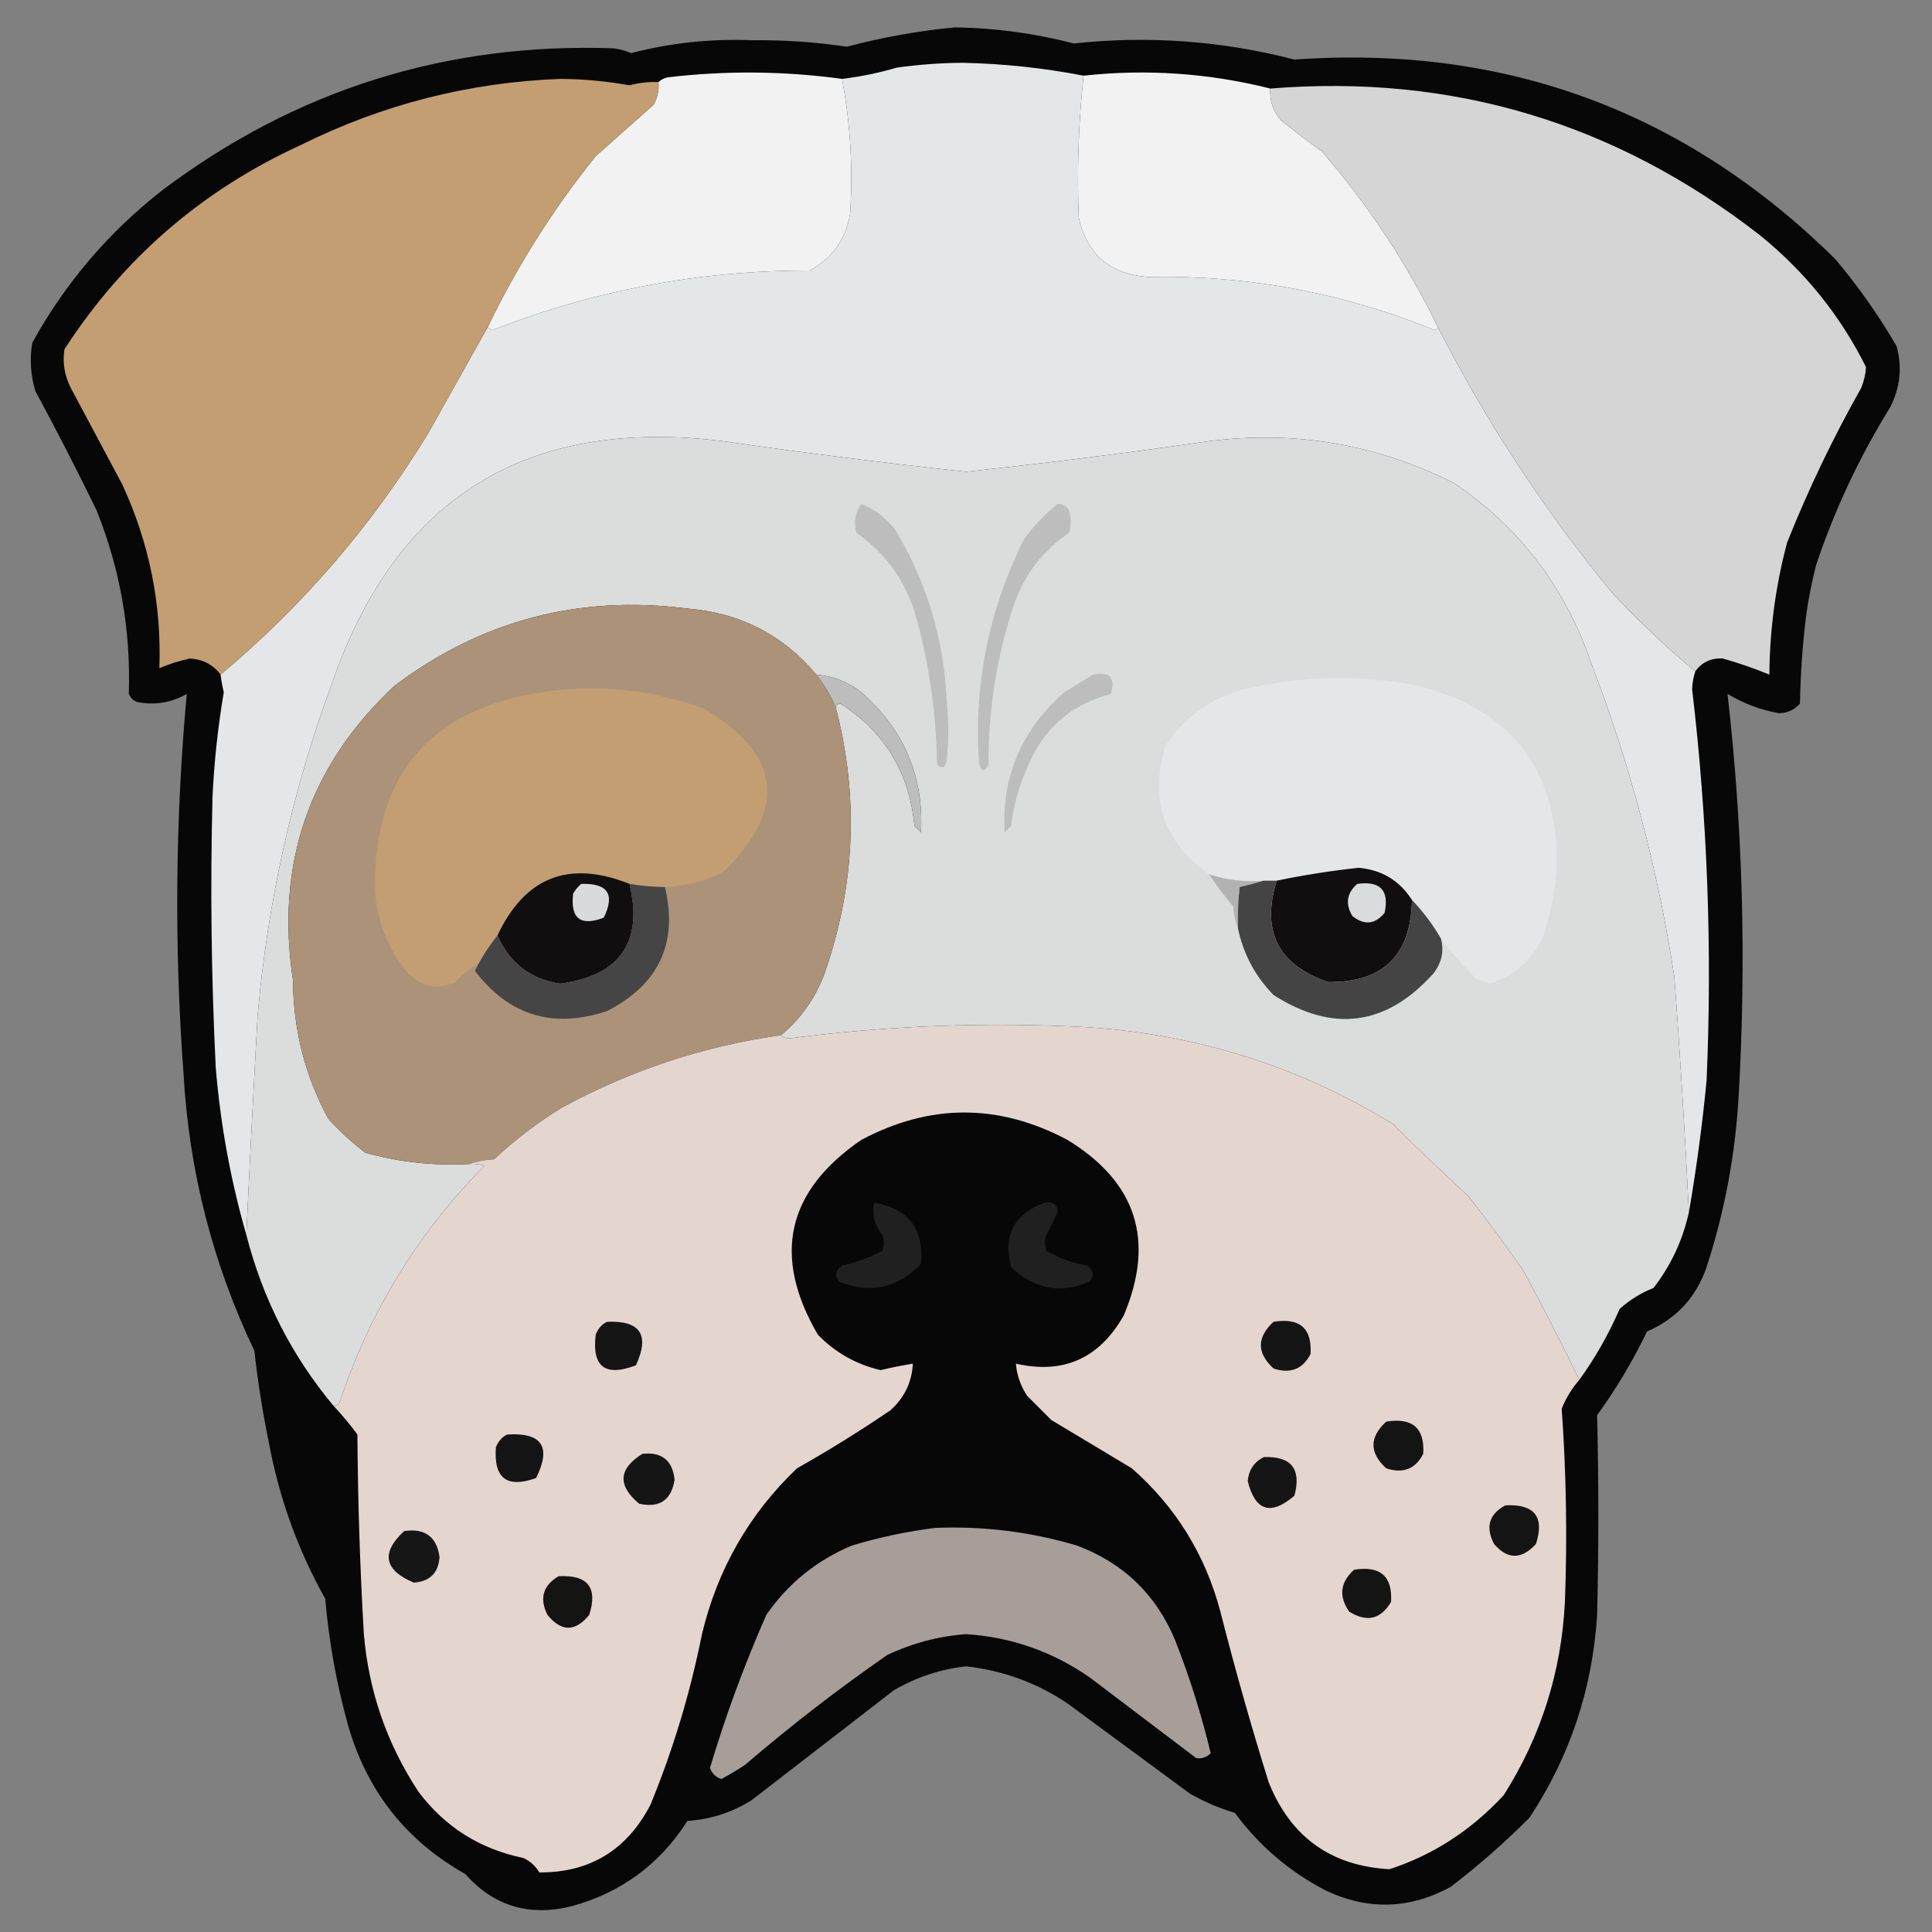 <?xml version="1.0" encoding="UTF-8"?>
<!DOCTYPE svg PUBLIC "-//W3C//DTD SVG 1.1//EN" "http://www.w3.org/Graphics/SVG/1.1/DTD/svg11.dtd">
<svg xmlns="http://www.w3.org/2000/svg" version="1.1" width="600px" height="600px" style="shape-rendering:geometricPrecision; text-rendering:geometricPrecision; image-rendering:optimizeQuality; fill-rule:evenodd; clip-rule:evenodd" xmlns:xlink="http://www.w3.org/1999/xlink">
<rect width="100%" height="100%" fill="#808080" stroke="none"/>
<g><path style="opacity:0.952" fill="#020202" d="M 296.5,8.5 C 309.041,8.684 321.374,10.35 333.5,13.5C 356.648,10.999 379.482,12.666 402,18.5C 467.416,13.859 523.416,34.525 570,80.5C 577.111,88.946 583.445,97.946 589,107.5C 590.795,114.023 590.129,120.356 587,126.5C 577.454,141.927 569.787,158.261 564,175.5C 562.744,180.448 561.744,185.448 561,190.5C 559.817,199.849 559.151,209.183 559,218.5C 557.278,220.444 555.111,221.444 552.5,221.5C 546.802,220.489 541.468,218.489 536.5,215.5C 541.195,256.539 542.362,297.872 540,339.5C 539.036,357.951 535.703,375.951 530,393.5C 526.735,402.929 520.568,409.596 511.5,413.5C 507.089,422.663 501.922,431.329 496,439.5C 496.506,460.154 496.506,480.82 496,501.5C 494.571,524.452 487.571,545.452 475,564.5C 467.261,572.265 459.095,579.432 450.5,586C 437.703,592.98 424.703,593.313 411.5,587C 400.324,581.158 390.991,573.158 383.5,563C 378.601,561.551 373.935,559.551 369.5,557C 356.833,547.667 344.167,538.333 331.5,529C 321.954,522.595 311.454,518.762 300,517.5C 291.974,518.397 284.474,520.897 277.5,525C 262.833,536.333 248.167,547.667 233.5,559C 227.416,562.861 220.749,565.028 213.5,565.5C 204.877,578.973 192.877,587.806 177.5,592C 164.302,595.263 153.302,591.93 144.5,582C 126.024,571.596 113.858,556.096 108,535.5C 104.48,522.715 102.147,509.715 101,496.5C 92.507,481.337 86.674,465.17 83.5,448C 81.551,438.572 80.051,429.072 79,419.5C 66.032,392.297 58.699,363.631 57,333.5C 54.088,294.126 54.421,254.793 58,215.5C 53.183,218.267 48.016,219.101 42.5,218C 41.333,217.5 40.5,216.667 40,215.5C 40.654,195.774 37.321,176.774 30,158.5C 23.922,146.01 17.589,133.677 11,121.5C 9.508,116.589 9.174,111.589 10,106.5C 20.217,87.943 33.717,72.11 50.5,59C 91.914,27.863 138.581,13.197 190.5,15C 192.433,15.251 194.266,15.751 196,16.5C 208.25,13.306 220.75,11.972 233.5,12.5C 243.393,12.381 253.227,13.048 263,14.5C 274.142,11.561 285.308,9.561 296.5,8.5 Z"/></g>
<g><path style="opacity:1" fill="#e5e6e7" d="M 336.5,23.5 C 334.944,38.126 334.444,52.792 335,67.5C 337.493,78.987 344.66,85.154 356.5,86C 387.342,85.402 417.009,90.902 445.5,102.5C 446.107,102.376 446.44,102.043 446.5,101.5C 461.659,131.155 479.826,158.822 501,184.5C 509.094,193.099 517.594,201.099 526.5,208.5C 525.914,210.243 525.581,212.076 525.5,214C 530.266,254.363 531.766,294.863 530,335.5C 528.677,349.258 526.844,362.925 524.5,376.5C 523.307,352.305 521.807,327.971 520,303.5C 514.879,269.899 506.213,237.233 494,205.5C 485.955,182.21 471.788,163.71 451.5,150C 427.557,137.959 402.224,133.625 375.5,137C 350.391,140.635 325.224,143.801 300,146.5C 274.779,143.802 249.612,140.635 224.5,137C 163.405,129.487 122.905,154.654 103,212.5C 90.755,245.811 83.089,280.145 80,315.5C 78.727,338.32 77.56,360.987 76.5,383.5C 71.622,366.538 68.456,349.205 67,331.5C 65.616,303.512 65.283,275.512 66,247.5C 66.508,236.594 67.675,225.761 69.5,215C 69.057,213.175 68.723,211.342 68.5,209.5C 94.104,188.06 115.604,163.06 133,134.5C 139.194,123.438 145.361,112.438 151.5,101.5C 151.735,102.097 152.235,102.43 153,102.5C 184.644,90.121 217.477,83.955 251.5,84C 258.476,80.23 262.642,74.397 264,66.5C 264.943,52.345 264.11,38.345 261.5,24.5C 267.254,23.812 272.921,22.645 278.5,21C 285.298,20.048 292.132,19.548 299,19.5C 311.632,19.774 324.132,21.107 336.5,23.5 Z"/></g>
<g><path style="opacity:1" fill="#f2f2f3" d="M 261.5,24.5 C 264.11,38.345 264.943,52.345 264,66.5C 262.642,74.397 258.476,80.23 251.5,84C 217.477,83.955 184.644,90.121 153,102.5C 152.235,102.43 151.735,102.097 151.5,101.5C 160.646,82.539 171.812,64.872 185,48.5C 191,43.167 197,37.833 203,32.5C 204.202,30.323 204.702,27.989 204.5,25.5C 205.263,24.732 206.263,24.232 207.5,24C 225.531,21.882 243.531,22.049 261.5,24.5 Z"/></g>
<g><path style="opacity:1" fill="#f2f2f3" d="M 394.5,27.5 C 394.249,31.331 395.416,34.664 398,37.5C 402.077,40.788 406.244,43.955 410.5,47C 424.881,63.595 436.881,81.761 446.5,101.5C 446.44,102.043 446.107,102.376 445.5,102.5C 417.009,90.902 387.342,85.402 356.5,86C 344.66,85.154 337.493,78.987 335,67.5C 334.444,52.792 334.944,38.126 336.5,23.5C 356.079,21.37 375.412,22.704 394.5,27.5 Z"/></g>
<g><path style="opacity:1" fill="#c29e72" d="M 204.5,25.5 C 204.702,27.989 204.202,30.323 203,32.5C 197,37.833 191,43.167 185,48.5C 171.812,64.872 160.646,82.539 151.5,101.5C 145.361,112.438 139.194,123.438 133,134.5C 115.604,163.06 94.104,188.06 68.5,209.5C 66.211,206.439 63.044,204.772 59,204.5C 55.671,205.222 52.504,206.222 49.5,207.5C 50.18,187.581 46.347,168.581 38,150.5C 32.667,140.5 27.333,130.5 22,120.5C 20.056,116.682 19.389,112.682 20,108.5C 38.318,80.183 62.818,59.016 93.5,45C 118.862,32.403 145.695,25.57 174,24.5C 181.229,24.544 188.396,25.211 195.5,26.5C 198.449,25.698 201.449,25.364 204.5,25.5 Z"/></g>
<g><path style="opacity:1" fill="#d5d5d5" d="M 526.5,208.5 C 517.594,201.099 509.094,193.099 501,184.5C 479.826,158.822 461.659,131.155 446.5,101.5C 436.881,81.761 424.881,63.595 410.5,47C 406.244,43.955 402.077,40.788 398,37.5C 395.416,34.664 394.249,31.331 394.5,27.5C 450.932,22.918 501.599,38.084 546.5,73C 560.572,84.383 571.572,98.05 579.5,114C 579.369,116.253 578.869,118.419 578,120.5C 569.259,135.982 561.592,151.982 555,168.5C 551.427,181.936 549.594,195.603 549.5,209.5C 544.734,207.548 539.9,205.882 535,204.5C 531.387,204.302 528.553,205.635 526.5,208.5 Z"/></g>
<g><path style="opacity:1" fill="#dbdcdc" d="M 524.5,376.5 C 522.572,385.188 518.905,393.021 513.5,400C 509.614,401.527 506.114,403.694 503,406.5C 499.581,414.348 495.414,421.682 490.5,428.5C 484.982,417.134 479.149,405.8 473,394.5C 467.577,386.655 461.911,378.989 456,371.5C 447.987,364.097 440.153,356.597 432.5,349C 403.399,331.19 371.733,321.19 337.5,319C 306.574,317.342 275.74,318.509 245,322.5C 243.93,322.472 243.097,322.139 242.5,321.5C 248.562,316.553 253.062,310.22 256,302.5C 265.618,275.096 266.784,247.43 259.5,219.5C 259.735,218.903 260.235,218.57 261,218.5C 274.75,227.308 282.416,239.974 284,256.5C 284.667,257.167 285.333,257.833 286,258.5C 286.961,241.226 280.795,226.726 267.5,215C 263.381,211.774 258.714,209.94 253.5,209.5C 243.141,197.152 229.808,190.319 213.5,189C 179.819,184.669 149.485,192.669 122.5,213C 95.998,237.776 85.498,268.276 91,304.5C 91.077,319.811 94.744,334.144 102,347.5C 105.534,351.369 109.367,354.869 113.5,358C 123.937,360.9 134.604,362.067 145.5,361.5C 147.199,361.34 148.866,361.506 150.5,362C 129.802,382.873 114.802,407.373 105.5,435.5C 105.043,436.298 104.376,436.631 103.5,436.5C 90.58,420.996 81.58,403.329 76.5,383.5C 77.56,360.987 78.727,338.32 80,315.5C 83.089,280.145 90.755,245.811 103,212.5C 122.905,154.654 163.405,129.487 224.5,137C 249.612,140.635 274.779,143.802 300,146.5C 325.224,143.801 350.391,140.635 375.5,137C 402.224,133.625 427.557,137.959 451.5,150C 471.788,163.71 485.955,182.21 494,205.5C 506.213,237.233 514.879,269.899 520,303.5C 521.807,327.971 523.307,352.305 524.5,376.5 Z"/></g>
<g><path style="opacity:1" fill="#bdbdbe" d="M 267.5,156.5 C 271.672,158.158 275.172,160.825 278,164.5C 287.821,180.78 293.155,198.447 294,217.5C 294.667,223.833 294.667,230.167 294,236.5C 293.395,238.481 292.395,238.815 291,237.5C 290.801,222.575 288.801,207.908 285,193.5C 282.127,181.735 275.794,172.402 266,165.5C 265.068,162.177 265.568,159.177 267.5,156.5 Z"/></g>
<g><path style="opacity:1" fill="#bdbdbe" d="M 328.5,156.5 C 330.017,156.511 331.184,157.177 332,158.5C 332.667,160.833 332.667,163.167 332,165.5C 323.937,170.949 318.27,178.283 315,187.5C 309.558,203.695 306.891,220.362 307,237.5C 305.582,240.001 304.582,239.668 304,236.5C 302.47,212.185 307.137,189.185 318,167.5C 321.03,163.305 324.53,159.639 328.5,156.5 Z"/></g>
<g><path style="opacity:1" fill="#ab9279" d="M 253.5,209.5 C 255.965,212.614 257.965,215.947 259.5,219.5C 266.784,247.43 265.618,275.096 256,302.5C 253.062,310.22 248.562,316.553 242.5,321.5C 218.493,324.891 195.826,332.391 174.5,344C 166.961,348.606 159.961,353.939 153.5,360C 150.635,360.183 147.969,360.683 145.5,361.5C 134.604,362.067 123.937,360.9 113.5,358C 109.367,354.869 105.534,351.369 102,347.5C 94.744,334.144 91.077,319.811 91,304.5C 85.498,268.276 95.998,237.776 122.5,213C 149.485,192.669 179.819,184.669 213.5,189C 229.808,190.319 243.141,197.152 253.5,209.5 Z"/></g>
<g><path style="opacity:1" fill="#bdbdbe" d="M 339.5,209.5 C 344.675,208.507 346.509,210.507 345,215.5C 332.481,218.767 323.814,226.434 319,238.5C 316.399,244.235 314.733,250.235 314,256.5C 313.333,257.167 312.667,257.833 312,258.5C 311.032,241.237 317.199,226.737 330.5,215C 333.564,213.141 336.564,211.308 339.5,209.5 Z"/></g>
<g><path style="opacity:1" fill="#bdbdbd" d="M 253.5,209.5 C 258.714,209.94 263.381,211.774 267.5,215C 280.795,226.726 286.961,241.226 286,258.5C 285.333,257.833 284.667,257.167 284,256.5C 282.416,239.974 274.75,227.308 261,218.5C 260.235,218.57 259.735,218.903 259.5,219.5C 257.965,215.947 255.965,212.614 253.5,209.5 Z"/></g>
<g><path style="opacity:1" fill="#e5e6e7" d="M 447.5,291.5 C 444.987,287.142 441.987,283.142 438.5,279.5C 434.672,273.499 429.172,270.165 422,269.5C 413.428,270.415 404.928,271.748 396.5,273.5C 395.167,273.5 393.833,273.5 392.5,273.5C 386.612,274.012 380.945,273.345 375.5,271.5C 361.355,261.568 356.855,248.234 362,231.5C 367.958,222.602 376.125,216.768 386.5,214C 404.427,209.793 422.427,209.46 440.5,213C 469.46,220.308 483.793,238.974 483.5,269C 483.016,276.711 481.516,284.211 479,291.5C 475.486,298.515 469.986,303.181 462.5,305.5C 461.205,304.902 459.872,304.402 458.5,304C 454.453,300.002 450.786,295.835 447.5,291.5 Z"/></g>
<g><path style="opacity:1" fill="#c29e72" d="M 206.5,275.5 C 202.802,275.448 199.135,275.114 195.5,274.5C 176.72,267.004 163.053,272.338 154.5,290.5C 152.265,293.291 150.265,296.291 148.5,299.5C 145.813,300.664 143.48,302.497 141.5,305C 135.812,307.52 130.812,306.52 126.5,302C 119.175,293.057 115.841,282.724 116.5,271C 117.751,240.758 133.085,222.425 162.5,216C 181.537,212.046 200.204,213.379 218.5,220C 242.699,234.218 244.699,251.218 224.5,271C 218.681,273.708 212.681,275.208 206.5,275.5 Z"/></g>
<g><path style="opacity:1" fill="#110e0f" d="M 438.5,279.5 C 438.192,296.642 429.525,305.142 412.5,305C 396.932,299.697 391.598,289.197 396.5,273.5C 404.928,271.748 413.428,270.415 422,269.5C 429.172,270.165 434.672,273.499 438.5,279.5 Z"/></g>
<g><path style="opacity:1" fill="#110e0f" d="M 195.5,274.5 C 199.775,292.587 192.608,302.921 174,305.5C 164.745,304.078 158.245,299.078 154.5,290.5C 163.053,272.338 176.72,267.004 195.5,274.5 Z"/></g>
<g><path style="opacity:1" fill="#b2b2b3" d="M 375.5,271.5 C 380.945,273.345 386.612,274.012 392.5,273.5C 390.107,274.21 387.607,274.877 385,275.5C 384.501,279.821 384.334,284.154 384.5,288.5C 383.686,286.369 383.186,284.036 383,281.5C 380.239,278.286 377.739,274.953 375.5,271.5 Z"/></g>
<g><path style="opacity:1" fill="#444445" d="M 392.5,273.5 C 393.833,273.5 395.167,273.5 396.5,273.5C 391.598,289.197 396.932,299.697 412.5,305C 429.525,305.142 438.192,296.642 438.5,279.5C 441.987,283.142 444.987,287.142 447.5,291.5C 448.549,295.463 447.716,299.129 445,302.5C 430.415,318.605 413.915,320.772 395.5,309C 389.866,303.232 386.199,296.399 384.5,288.5C 384.334,284.154 384.501,279.821 385,275.5C 387.607,274.877 390.107,274.21 392.5,273.5 Z"/></g>
<g><path style="opacity:1" fill="#d9dadb" d="M 180.5,274.5 C 188.744,274.228 191.078,277.728 187.5,285C 180.243,287.746 177.077,285.246 178,277.5C 178.698,276.309 179.531,275.309 180.5,274.5 Z"/></g>
<g><path style="opacity:1" fill="#464545" d="M 195.5,274.5 C 199.135,275.114 202.802,275.448 206.5,275.5C 210.625,292.924 204.625,305.757 188.5,314C 171.726,319.562 158.06,315.396 147.5,301.5C 147.863,300.817 148.196,300.15 148.5,299.5C 150.265,296.291 152.265,293.291 154.5,290.5C 158.245,299.078 164.745,304.078 174,305.5C 192.608,302.921 199.775,292.587 195.5,274.5 Z"/></g>
<g><path style="opacity:1" fill="#dadbdc" d="M 421.5,274.5 C 428.665,273.497 431.498,276.497 430,283.5C 427.029,287.092 423.696,287.425 420,284.5C 417.729,280.697 418.229,277.363 421.5,274.5 Z"/></g>
<g><path style="opacity:1" fill="#e4d5cf" d="M 490.5,428.5 C 488.176,431.138 486.343,434.138 485,437.5C 486.42,457.343 486.753,477.343 486,497.5C 484.904,519.234 478.571,539.234 467,557.5C 456.863,568.443 445.03,576.109 431.5,580.5C 413.304,579.478 400.804,570.478 394,553.5C 388.537,535.984 383.537,518.317 379,500.5C 374.318,482.834 365.151,468.001 351.5,456C 343.167,451 334.833,446 326.5,441C 324,438.5 321.5,436 319,433.5C 316.965,430.439 315.799,427.105 315.5,423.5C 330.281,426.864 341.448,421.864 349,408.5C 358.801,385.277 352.968,367.111 331.5,354C 310.167,342.667 288.833,342.667 267.5,354C 244.248,369.92 239.748,390.087 254,414.5C 259.417,420.083 265.917,423.75 273.5,425.5C 276.82,424.703 280.154,424.036 283.5,423.5C 283.189,429.289 280.856,434.122 276.5,438C 267.099,444.396 257.432,450.396 247.5,456C 232.654,470.18 222.821,487.346 218,507.5C 214.368,525.697 209.035,543.364 202,560.5C 194.67,574.573 183.17,581.573 167.5,581.5C 166.307,579.473 164.64,577.973 162.5,577C 149.079,574.242 138.246,567.409 130,556.5C 120.201,541.657 114.534,525.323 113,507.5C 111.795,486.858 111.129,466.191 111,445.5C 108.665,442.335 106.165,439.335 103.5,436.5C 104.376,436.631 105.043,436.298 105.5,435.5C 114.802,407.373 129.802,382.873 150.5,362C 148.866,361.506 147.199,361.34 145.5,361.5C 147.969,360.683 150.635,360.183 153.5,360C 159.961,353.939 166.961,348.606 174.5,344C 195.826,332.391 218.493,324.891 242.5,321.5C 243.097,322.139 243.93,322.472 245,322.5C 275.74,318.509 306.574,317.342 337.5,319C 371.733,321.19 403.399,331.19 432.5,349C 440.153,356.597 447.987,364.097 456,371.5C 461.911,378.989 467.577,386.655 473,394.5C 479.149,405.8 484.982,417.134 490.5,428.5 Z"/></g>
<g><path style="opacity:1" fill="#202020" d="M 271.5,373.5 C 282.21,375.374 287.044,381.708 286,392.5C 278.766,400.1 270.266,401.933 260.5,398C 259.14,396.062 259.473,394.396 261.5,393C 265.882,392.032 270.049,390.532 274,388.5C 274.667,386.833 274.667,385.167 274,383.5C 271.569,380.383 270.735,377.05 271.5,373.5 Z"/></g>
<g><path style="opacity:1" fill="#202020" d="M 324.5,373.5 C 326.948,373.085 328.281,374.085 328.5,376.5C 327.351,378.797 326.185,381.13 325,383.5C 324.333,385.167 324.333,386.833 325,388.5C 328.872,390.745 333.038,392.245 337.5,393C 339.527,394.396 339.86,396.062 338.5,398C 329.333,401.9 321.166,400.4 314,393.5C 311.421,383.658 314.921,376.991 324.5,373.5 Z"/></g>
<g><path style="opacity:1" fill="#141414" d="M 188.5,410.5 C 198.855,410.038 201.855,414.538 197.5,424C 187.961,427.66 183.794,424.493 185,414.5C 185.69,412.65 186.856,411.316 188.5,410.5 Z"/></g>
<g><path style="opacity:1" fill="#151414" d="M 395.5,410.5 C 403.661,409.171 407.495,412.505 407,420.5C 404.565,425.224 400.731,426.724 395.5,425C 390.272,420.177 390.272,415.344 395.5,410.5 Z"/></g>
<g><path style="opacity:1" fill="#151414" d="M 430.5,441.5 C 438.661,440.171 442.495,443.505 442,451.5C 439.565,456.224 435.731,457.724 430.5,456C 425.232,451.171 425.232,446.337 430.5,441.5 Z"/></g>
<g><path style="opacity:1" fill="#151414" d="M 157.5,445.5 C 168.314,444.812 171.314,449.312 166.5,459C 157.457,462.292 153.29,459.126 154,449.5C 154.69,447.65 155.856,446.316 157.5,445.5 Z"/></g>
<g><path style="opacity:1" fill="#151515" d="M 199.5,451.5 C 205.516,450.852 208.849,453.518 209.5,459.5C 208.51,465.889 204.844,468.389 198.5,467C 191.712,461.333 192.046,456.166 199.5,451.5 Z"/></g>
<g><path style="opacity:1" fill="#151515" d="M 392.5,452.5 C 401.042,452.211 404.208,456.211 402,464.5C 394.652,470.791 389.819,469.291 387.5,460C 387.782,456.556 389.448,454.056 392.5,452.5 Z"/></g>
<g><path style="opacity:1" fill="#141414" d="M 467.5,467.5 C 476.56,467.046 479.727,471.046 477,479.5C 472.534,484.381 468.201,484.381 464,479.5C 461.255,474.248 462.422,470.248 467.5,467.5 Z"/></g>
<g><path style="opacity:1" fill="#171616" d="M 125.5,475.5 C 131.925,474.534 135.592,477.201 136.5,483.5C 136.181,488.485 133.515,491.152 128.5,491.5C 119.248,487.58 118.248,482.246 125.5,475.5 Z"/></g>
<g><path style="opacity:1" fill="#a79d99" d="M 290.5,474.5 C 305.486,473.898 320.153,475.732 334.5,480C 348.937,485.437 359.104,495.271 365,509.5C 369.505,521.01 373.172,532.677 376,544.5C 374.663,545.765 373.163,546.265 371.5,546C 360.5,537.667 349.5,529.333 338.5,521C 326.926,512.92 314.092,508.42 300,507.5C 291.434,508.147 283.267,510.313 275.5,514C 260.262,524.568 245.596,535.902 231.5,548C 229.083,549.626 226.583,551.126 224,552.5C 222.243,551.881 221.076,550.714 220.5,549C 225.35,532.782 231.183,516.949 238,501.5C 244.705,491.803 253.539,484.636 264.5,480C 273.146,477.398 281.813,475.565 290.5,474.5 Z"/></g>
<g><path style="opacity:1" fill="#141414" d="M 420.5,487.5 C 428.661,486.171 432.495,489.505 432,497.5C 428.797,502.916 424.464,503.916 419,500.5C 415.705,495.747 416.205,491.414 420.5,487.5 Z"/></g>
<g><path style="opacity:1" fill="#141413" d="M 173.5,489.5 C 182.543,489.031 185.71,493.031 183,501.5C 178.667,506.833 174.333,506.833 170,501.5C 167.458,496.361 168.624,492.361 173.5,489.5 Z"/></g>
</svg>
